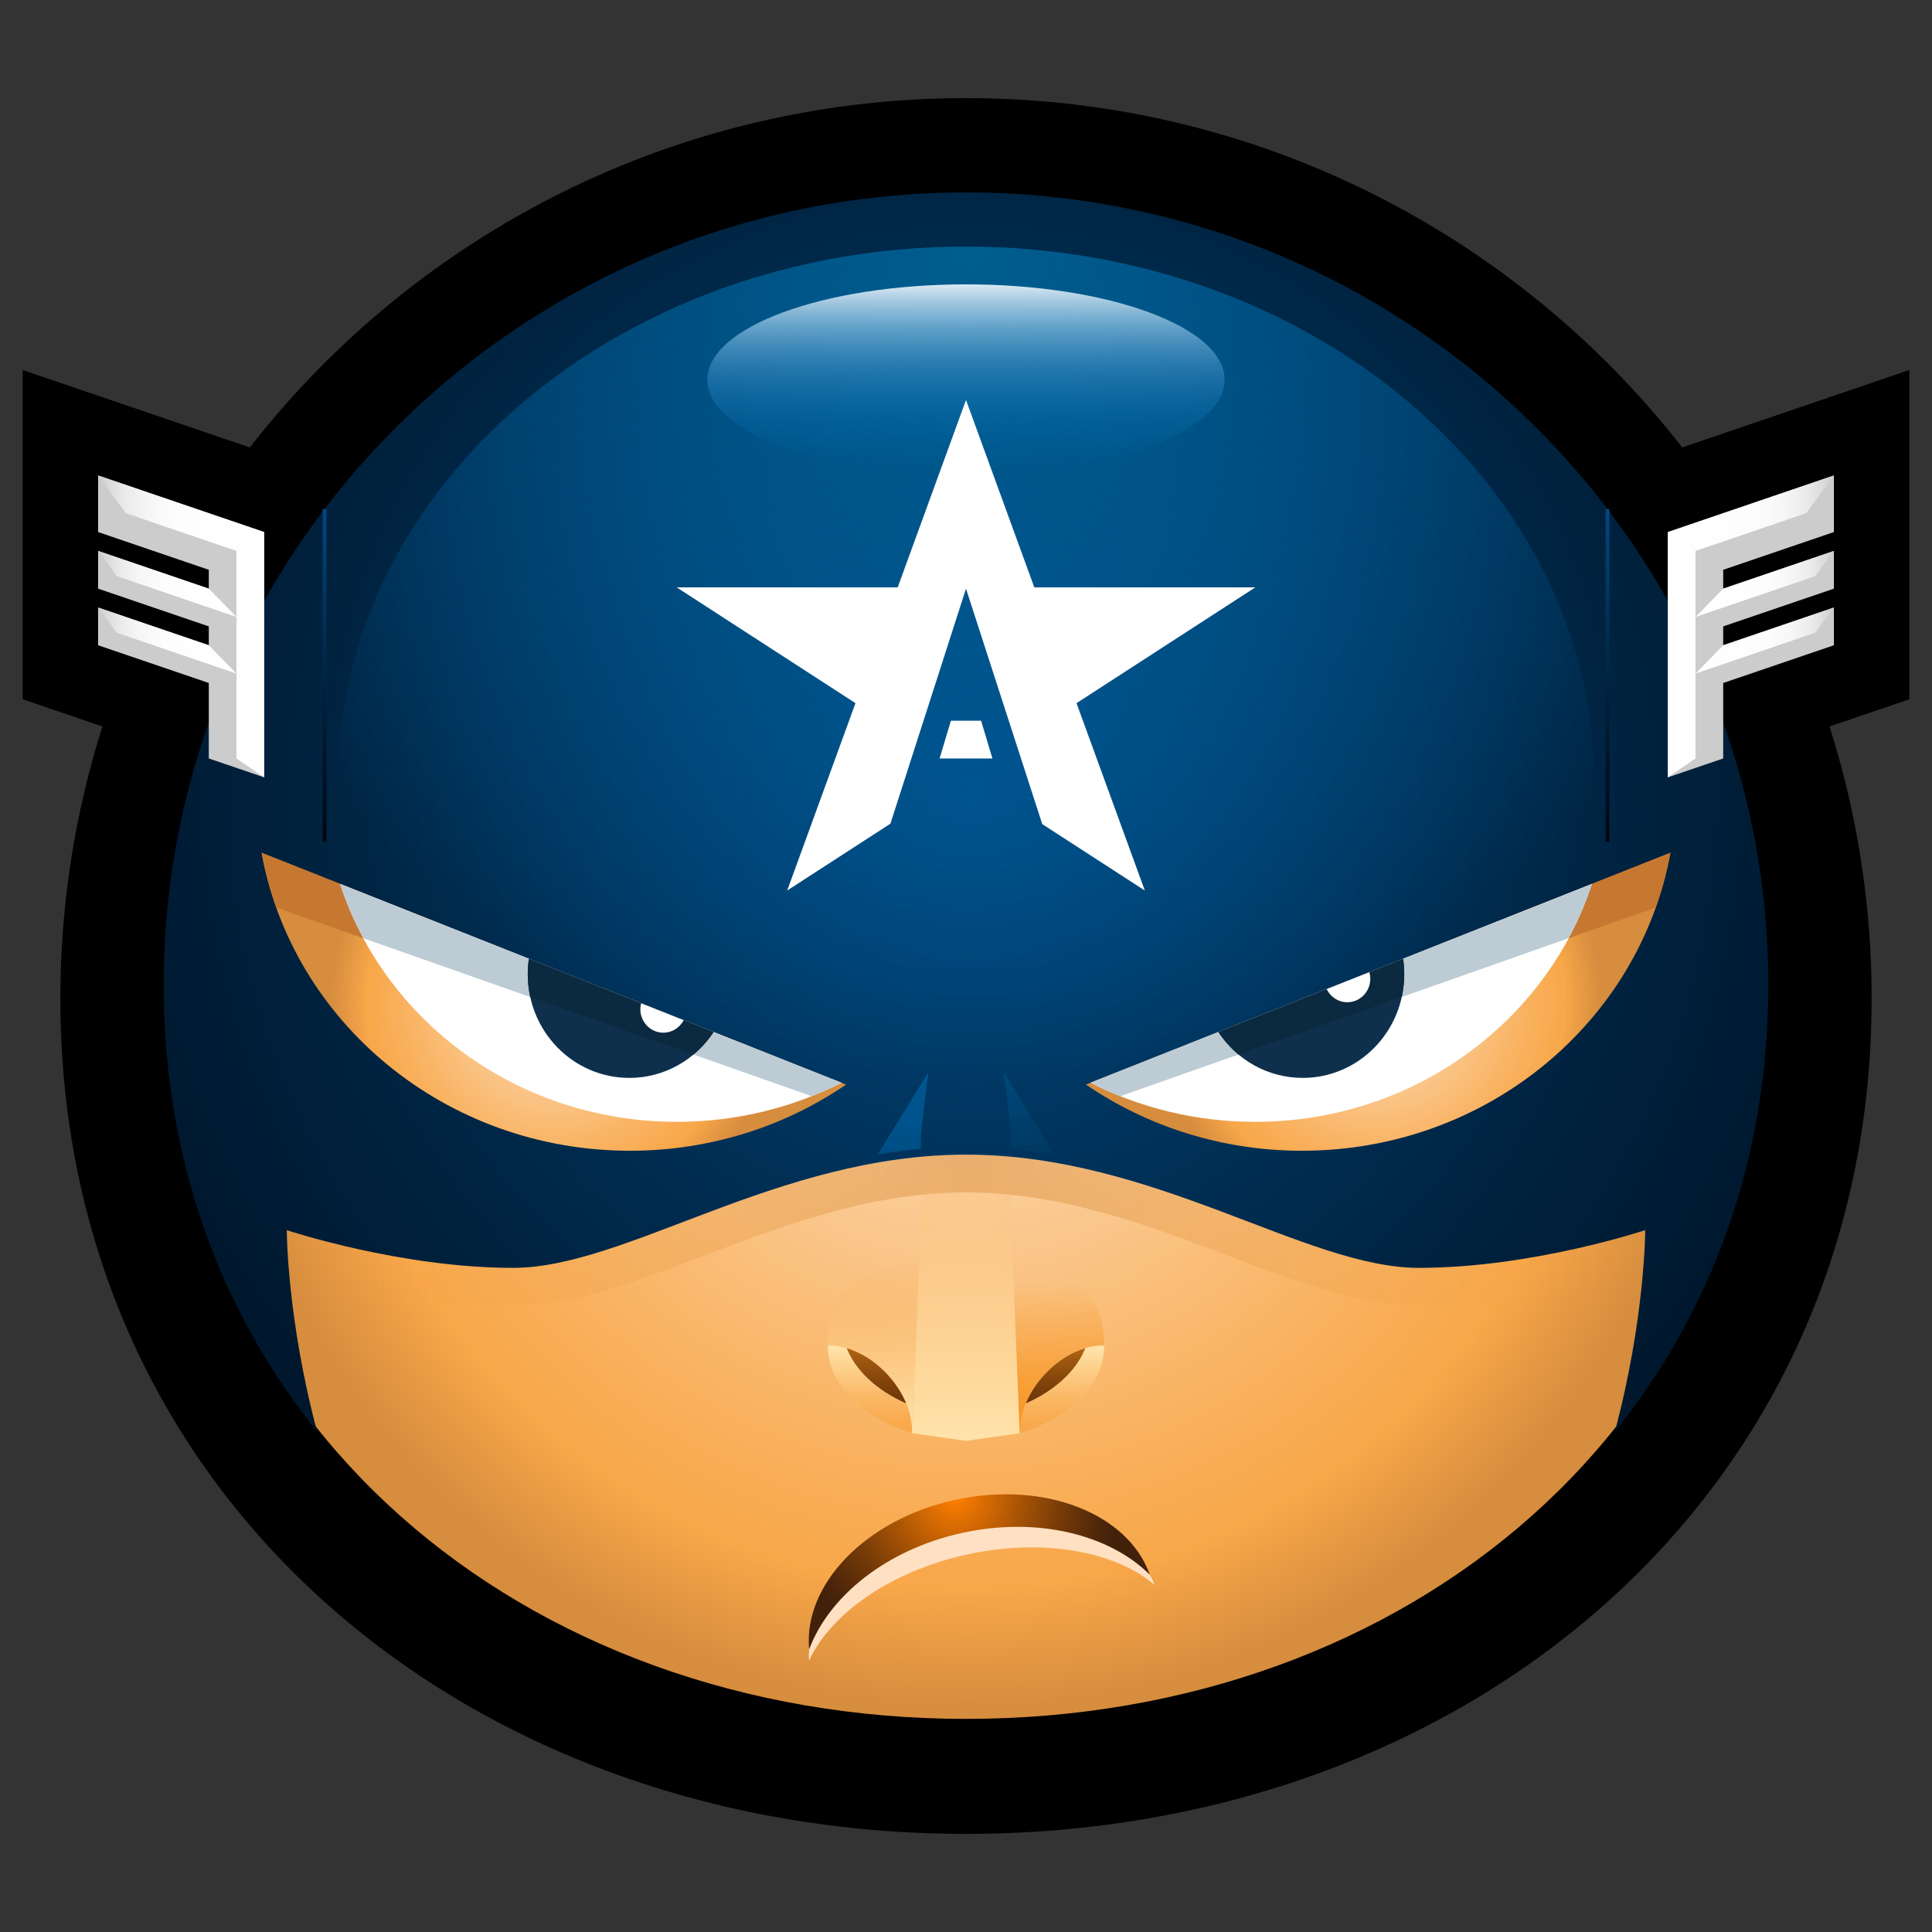 <svg xmlns="http://www.w3.org/2000/svg" enable-background="new 0 0 512 512" viewBox="0 0 512 512"><rect x="0" y="0" width="512" height="512" fill="#333333" stroke="none"/><polygon points="90 126.688 90 233.948 35.333 215.312 35.333 195.312 6 185.312 6 98.052"/><polygon points="422 126.688 422 233.948 476.667 215.312 476.667 195.312 506 185.312 506 98.052"/><path d="M496,264.677C496,396.498,388.548,486,256,486c-132.548,0-240-89.502-240-221.323C16,132.86,123.452,26,256,26
		C388.548,26,496,132.86,496,264.677z"/><radialGradient id="a" cx="256" cy="253.5" r="207.072" gradientUnits="userSpaceOnUse"><stop offset="0" stop-color="#fde6cc"/><stop offset=".242" stop-color="#fbd1a1"/><stop offset=".627" stop-color="#f9b362"/><stop offset=".81" stop-color="#f8a749"/><stop offset=".963" stop-color="#d68d3e"/></radialGradient><path fill="url(#a)" d="M468,261.122c0,115.787-94.916,194.402-212,194.402c-117.084,0-212-78.615-212-194.402
		c0-115.783,94.916-209.645,212-209.645C373.084,51.476,468,145.338,468,261.122z"/><linearGradient id="b" x1="79.615" x2="434.956" y1="326" y2="326" gradientUnits="userSpaceOnUse"><stop offset="0" stop-color="#f8a749" stop-opacity="0"/><stop offset=".5" stop-color="#d68d3e" stop-opacity=".5"/><stop offset="1" stop-color="#f8a749" stop-opacity="0"/></linearGradient><path fill="url(#b)" d="M376,336c-30,0-70-30-120-30s-90,30-120,30
		c-29.997,0-59.994-9.998-60-10l1,10c12.307,5.128,43.018,10,59,10c15.856,0,32.607-6.383,50.341-13.141
		C207.08,324.957,230.586,316,256,316s48.92,8.957,69.659,16.859C343.393,339.617,360.144,346,376,346c15.98,0,46.694-4.873,59-10
		l1-10C435.994,326.002,405.997,336,376,336z"/><radialGradient id="c" cx="257.637" cy="210.956" r="244.995" gradientUnits="userSpaceOnUse"><stop offset="0" stop-color="#00487f"/><stop offset=".019" stop-color="#00477d"/><stop offset=".683" stop-color="#002442"/><stop offset="1" stop-color="#00162b"/></radialGradient><path fill="url(#c)" d="M136,336c30,0,70-30,120-30s90,30,120,30
		s60-10,60-10s-0.002,23.211-8.036,53.394c25.566-31.771,40.661-72.056,40.661-118.254C468.625,145.083,373.429,51,256,51
		C138.571,51,43.375,145.083,43.375,261.14c0,46.198,15.096,86.483,40.661,118.254C76.002,349.21,76,326,76,326S106,336,136,336z"/><linearGradient id="d" x1="337.006" x2="425.179" y1="504.642" y2="504.642" gradientTransform="rotate(90 396.366 194.275)" gradientUnits="userSpaceOnUse"><stop offset="0" stop-color="#00487f"/><stop offset=".224" stop-color="#003864"/><stop offset=".749" stop-color="#001428"/><stop offset="1" stop-color="#000611"/></linearGradient><line x1="86" x2="86" y1="134.915" y2="223.088" fill="none" stroke="url(#d)" stroke-miterlimit="10"/><linearGradient id="e" x1="272.699" x2="272.699" y1="265.798" y2="320.747" gradientUnits="userSpaceOnUse"><stop offset="0" stop-color="#0071bc"/><stop offset=".224" stop-color="#0061a1"/><stop offset=".749" stop-color="#003d65"/><stop offset="1" stop-color="#002f4e"/></linearGradient><path fill="url(#e)" d="M265.961,284.132l2,16.216v4.127
			c3.889,0.359,7.717,0.872,11.477,1.525L265.961,284.132z" opacity=".5"/><linearGradient id="f" x1="239.301" x2="239.301" y1="297.447" y2="360.589" gradientUnits="userSpaceOnUse"><stop offset="0" stop-color="#0071bc"/><stop offset=".224" stop-color="#0061a1"/><stop offset=".749" stop-color="#003d65"/><stop offset="1" stop-color="#002f4e"/></linearGradient><path fill="url(#f)" d="M244.039,300.348l2-16.216
			L232.562,306c3.76-0.653,7.588-1.165,11.477-1.525V300.348z" opacity=".5"/><linearGradient id="g" x1="337.006" x2="425.179" y1="164.642" y2="164.642" gradientTransform="rotate(90 396.366 194.275)" gradientUnits="userSpaceOnUse"><stop offset="0" stop-color="#00487f"/><stop offset=".224" stop-color="#003864"/><stop offset=".749" stop-color="#001428"/><stop offset="1" stop-color="#000611"/></linearGradient><line x1="426" x2="426" y1="134.915" y2="223.088" fill="none" stroke="url(#g)" stroke-miterlimit="10"/><g><radialGradient id="h" cx="256.964" cy="66.122" r="223.481" gradientTransform="matrix(.979 0 0 1 5.36 0)" gradientUnits="userSpaceOnUse"><stop offset="0" stop-color="#005d8e"/><stop offset=".457" stop-color="#0067a5" stop-opacity=".543"/><stop offset="1" stop-color="#0071bc" stop-opacity="0"/></radialGradient><path fill="url(#h)" d="M422.511,207.307
		c0,78.408-74.553,80.974-166.511,80.974c-91.96,0-166.511-2.565-166.511-80.974c0-78.404,74.551-141.965,166.511-141.965
		C347.959,65.342,422.511,128.903,422.511,207.307z"/><linearGradient id="i" x1="256" x2="256" y1="72.636" y2="124.152" gradientUnits="userSpaceOnUse"><stop offset="0" stop-color="#fff"/><stop offset=".109" stop-color="#cce2f2" stop-opacity=".891"/><stop offset=".238" stop-color="#96c5e4" stop-opacity=".762"/><stop offset=".369" stop-color="#68abd7" stop-opacity=".631"/><stop offset=".499" stop-color="#4396ce" stop-opacity=".501"/><stop offset=".628" stop-color="#2686c6" stop-opacity=".372"/><stop offset=".755" stop-color="#117ac0" stop-opacity=".245"/><stop offset=".88" stop-color="#0473bd" stop-opacity=".12"/><stop offset="1" stop-color="#0071bc" stop-opacity="0"/></linearGradient><path fill="url(#i)" d="M324.542,100.63
		c0,13.959-30.688,25.272-68.542,25.272c-37.857,0-68.543-11.313-68.543-25.272c0-13.956,30.686-25.27,68.543-25.27
		C293.854,75.36,324.542,86.674,324.542,100.63z"/></g><g><polygon fill="#CCC" points="486 141 486 126 442 141 442 206 456.667 201 456.667 181 486 171 486 161 456.667 171 456.667 166 486 156 486 146 456.667 156 456.667 151"/><linearGradient id="j" x1="442" x2="486" y1="166" y2="166" gradientUnits="userSpaceOnUse"><stop offset="0" stop-color="#fff"/><stop offset=".515" stop-color="#fdfdfd"/><stop offset=".7" stop-color="#f6f6f6"/><stop offset=".833" stop-color="#ebebeb"/><stop offset=".939" stop-color="#dadada"/><stop offset="1" stop-color="#ccc"/></linearGradient><polygon fill="url(#j)" points="486 126 478.667 136 449.333 146 449.333 201 442 206 442 141"/><linearGradient id="k" x1="449.333" x2="486" y1="154.75" y2="154.75" gradientUnits="userSpaceOnUse"><stop offset="0" stop-color="#fff"/><stop offset=".515" stop-color="#fdfdfd"/><stop offset=".7" stop-color="#f6f6f6"/><stop offset=".833" stop-color="#ebebeb"/><stop offset=".939" stop-color="#dadada"/><stop offset="1" stop-color="#ccc"/></linearGradient><polygon fill="url(#k)" points="481.033 152.693 449.333 163.5 456.667 156 486 146"/><linearGradient id="l" x1="449.333" x2="486" y1="169.75" y2="169.75" gradientUnits="userSpaceOnUse"><stop offset="0" stop-color="#fff"/><stop offset=".515" stop-color="#fdfdfd"/><stop offset=".7" stop-color="#f6f6f6"/><stop offset=".833" stop-color="#ebebeb"/><stop offset=".939" stop-color="#dadada"/><stop offset="1" stop-color="#ccc"/></linearGradient><polygon fill="url(#l)" points="481.033 167.693 449.333 178.5 456.667 171 486 161"/><g><polygon fill="#CCC" points="26 141 26 126 70 141 70 206 55.333 201 55.333 181 26 171 26 161 55.333 171 55.333 166 26 156 26 146 55.333 156 55.333 151"/><linearGradient id="m" x1="858" x2="902" y1="166" y2="166" gradientTransform="matrix(-1 0 0 1 928 0)" gradientUnits="userSpaceOnUse"><stop offset="0" stop-color="#fff"/><stop offset=".515" stop-color="#fdfdfd"/><stop offset=".7" stop-color="#f6f6f6"/><stop offset=".833" stop-color="#ebebeb"/><stop offset=".939" stop-color="#dadada"/><stop offset="1" stop-color="#ccc"/></linearGradient><polygon fill="url(#m)" points="26 126 33.333 136 62.667 146 62.667 201 70 206 70 141"/><linearGradient id="n" x1="865.333" x2="902" y1="154.75" y2="154.75" gradientTransform="matrix(-1 0 0 1 928 0)" gradientUnits="userSpaceOnUse"><stop offset="0" stop-color="#fff"/><stop offset=".515" stop-color="#fdfdfd"/><stop offset=".7" stop-color="#f6f6f6"/><stop offset=".833" stop-color="#ebebeb"/><stop offset=".939" stop-color="#dadada"/><stop offset="1" stop-color="#ccc"/></linearGradient><polygon fill="url(#n)" points="30.967 152.693 62.667 163.5 55.333 156 26 146"/><linearGradient id="o" x1="865.333" x2="902" y1="169.75" y2="169.75" gradientTransform="matrix(-1 0 0 1 928 0)" gradientUnits="userSpaceOnUse"><stop offset="0" stop-color="#fff"/><stop offset=".515" stop-color="#fdfdfd"/><stop offset=".7" stop-color="#f6f6f6"/><stop offset=".833" stop-color="#ebebeb"/><stop offset=".939" stop-color="#dadada"/><stop offset="1" stop-color="#ccc"/></linearGradient><polygon fill="url(#o)" points="30.967 167.693 62.667 178.5 55.333 171 26 161"/></g><g><polygon fill="#FFF" points="285.288 186.344 332.677 155.656 274.101 155.656 256 106 237.899 155.656 179.323 155.656 226.712 186.344 208.611 236 235.967 218.285 256 156 276.209 218.398 303.389 236"/></g><polygon fill="#FFF" points="263 201 249 201 252 191 260 191"/></g><g><linearGradient id="p" x1="280.509" x2="280.509" y1="379.821" y2="339.801" gradientUnits="userSpaceOnUse"><stop offset="0" stop-color="#f7931e"/><stop offset="1" stop-color="#f7931e" stop-opacity="0"/></linearGradient><path fill="url(#p)" d="M268.391,334.039l1.824,45.782l0.11-0.051
			c-0.212-5.073,2.219-11.11,6.944-15.993c4.686-4.84,10.471-7.352,15.358-7.182C292.624,345.019,286.999,336.626,268.391,334.039z"/><linearGradient id="q" x1="281.47" x2="281.47" y1="356.961" y2="379.581" gradientUnits="userSpaceOnUse"><stop offset="0" stop-color="#ffe3ab"/><stop offset=".233" stop-color="#fdd18d"/><stop offset=".563" stop-color="#faba68"/><stop offset=".831" stop-color="#f9ac51"/><stop offset="1" stop-color="#f8a749"/></linearGradient><path fill="url(#q)" d="M292.627,356.605c0-0.003,0-0.007,0-0.01
			c-4.887-0.17-10.672,2.342-15.358,7.182c-4.725,4.882-7.157,10.919-6.944,15.993C283.474,375.782,292.627,366.911,292.627,356.605
			z"/><linearGradient id="r" x1="279.74" x2="279.74" y1="346.201" y2="371.12" gradientUnits="userSpaceOnUse"><stop offset="0" stop-color="#f7931e"/><stop offset=".207" stop-color="#d57c19"/><stop offset=".576" stop-color="#9e5710"/><stop offset=".851" stop-color="#7c400a"/><stop offset="1" stop-color="#6f3708"/></linearGradient><path fill="url(#r)" d="M287.616,357.282
			c-3.542,1.038-7.193,3.237-10.347,6.495c-2.422,2.502-4.237,5.306-5.406,8.129C279.495,368.53,285.189,363.356,287.616,357.282z"/><linearGradient id="s" x1="231.491" x2="231.491" y1="379.491" y2="333.709" gradientUnits="userSpaceOnUse"><stop offset="0" stop-color="#ffe3ab"/><stop offset=".168" stop-color="#fedfa4" stop-opacity=".832"/><stop offset=".413" stop-color="#fdd391" stop-opacity=".587"/><stop offset=".705" stop-color="#fbbf71" stop-opacity=".295"/><stop offset="1" stop-color="#f8a749" stop-opacity="0"/></linearGradient><path fill="url(#s)" d="M243.608,334.039l-1.824,45.782l-0.11-0.051
			c0.212-5.073-2.218-11.11-6.944-15.993c-4.685-4.84-10.472-7.352-15.357-7.182C219.375,345.019,225,336.626,243.608,334.039z"/><linearGradient id="t" x1="230.53" x2="230.53" y1="356.961" y2="379.581" gradientUnits="userSpaceOnUse"><stop offset="0" stop-color="#ffe3ab"/><stop offset=".233" stop-color="#fdd18d"/><stop offset=".563" stop-color="#faba68"/><stop offset=".831" stop-color="#f9ac51"/><stop offset="1" stop-color="#f8a749"/></linearGradient><path fill="url(#t)" d="M219.373,356.605c0-0.003,0-0.007,0-0.01
			c4.885-0.17,10.672,2.342,15.357,7.182c4.727,4.882,7.157,10.919,6.944,15.993C228.526,375.782,219.373,366.911,219.373,356.605z"/><linearGradient id="u" x1="255.999" x2="255.999" y1="381.838" y2="304.498" gradientUnits="userSpaceOnUse"><stop offset="0" stop-color="#ffe3ab"/><stop offset=".261" stop-color="#ffe1a8" stop-opacity=".739"/><stop offset=".452" stop-color="#fedb9f" stop-opacity=".548"/><stop offset=".621" stop-color="#fdd28f" stop-opacity=".379"/><stop offset=".777" stop-color="#fbc478" stop-opacity=".223"/><stop offset=".923" stop-color="#f9b25c" stop-opacity=".077"/><stop offset="1" stop-color="#f8a749" stop-opacity="0"/></linearGradient><polygon fill="url(#u)" points="267.26 306 255.999 306 244.739 306 241.782 379.821 255.999 381.838 270.216 379.821"/><linearGradient id="v" x1="232.259" x2="232.259" y1="346.201" y2="371.12" gradientUnits="userSpaceOnUse"><stop offset="0" stop-color="#f7931e"/><stop offset=".207" stop-color="#d57c19"/><stop offset=".576" stop-color="#9e5710"/><stop offset=".851" stop-color="#7c400a"/><stop offset="1" stop-color="#6f3708"/></linearGradient><path fill="url(#v)" d="M224.382,357.282
			c3.542,1.038,7.194,3.237,10.348,6.495c2.421,2.502,4.236,5.306,5.406,8.129C232.503,368.53,226.812,363.356,224.382,357.282z"/><g><radialGradient id="w" cx="367.561" cy="265.48" r="62.51" gradientTransform="matrix(.979 0 0 1 5.36 0)" gradientUnits="userSpaceOnUse"><stop offset="0" stop-color="#fde6cc"/><stop offset=".242" stop-color="#fbd1a1"/><stop offset=".627" stop-color="#f9b362"/><stop offset=".81" stop-color="#f8a749"/><stop offset=".963" stop-color="#d68d3e"/></radialGradient><path fill="url(#w)" d="M345.044,304.96
			c48.898,0,89.521-34.105,97.622-78.96l-154.881,61.426C303.955,298.47,323.712,304.96,345.044,304.96z"/><path fill="#FFF" d="M289.005,286.945c13.02,6.604,27.848,10.352,43.589,10.352c41.903,0,77.376-26.512,89.318-63.066
			L289.005,286.945z"/><path fill="#C67830" d="M442.667,226l-20.754,8.232c-1.637,5.008-3.73,9.818-6.204,14.406l23.065-8.127
			C440.443,235.824,441.767,230.984,442.667,226z"/><path fill="#BDCCD4" d="M364.297,257.081l-75.291,29.864c2.564,1.302,5.197,2.483,7.894,3.556l118.81-41.864
			c2.474-4.588,4.567-9.399,6.204-14.406L364.297,257.081z"/><path fill="#0F304C" d="M345.226,285.655c14.864,0,26.914-12.307,26.914-27.489c0-1.385-0.103-2.746-0.296-4.076l-48.953,19.416
			C327.725,280.834,335.924,285.655,345.226,285.655z"/><path fill="#0B293F" d="M322.89,273.505c1.481,2.245,3.281,4.252,5.329,5.96l43.257-15.242c0.43-1.95,0.664-3.976,0.664-6.058
			c0-1.385-0.103-2.746-0.296-4.076L322.89,273.505z"/><path fill="#FFF" d="M357.046,265.606c3.367,0,6.097-2.788,6.097-6.227c0-0.605-0.089-1.187-0.246-1.741l-11.317,4.488
			C352.574,264.186,354.645,265.606,357.046,265.606z"/></g><g><radialGradient id="x" cx="144.439" cy="265.48" r="62.51" gradientTransform="matrix(.979 0 0 1 5.36 0)" gradientUnits="userSpaceOnUse"><stop offset="0" stop-color="#fde6cc"/><stop offset=".242" stop-color="#fbd1a1"/><stop offset=".627" stop-color="#f9b362"/><stop offset=".81" stop-color="#f8a749"/><stop offset=".963" stop-color="#d68d3e"/></radialGradient><path fill="url(#x)" d="M166.956,304.96
			c-48.898,0-89.521-34.105-97.623-78.96l154.881,61.426C208.045,298.47,188.288,304.96,166.956,304.96z"/><path fill="#FFF" d="M222.995,286.945c-13.02,6.604-27.848,10.352-43.589,10.352c-41.903,0-77.376-26.512-89.318-63.066
			L222.995,286.945z"/><path fill="#C67830" d="M69.333,226l20.754,8.232c1.637,5.008,3.73,9.818,6.204,14.406l-23.065-8.127
				C71.557,235.824,70.233,230.984,69.333,226z"/><path fill="#BDCCD4" d="M147.703,257.081l75.291,29.864c-2.564,1.302-5.197,2.483-7.894,3.556l-118.81-41.864
			c-2.474-4.588-4.567-9.399-6.204-14.406L147.703,257.081z"/><path fill="#0F304C" d="M166.774,285.655c-14.864,0-26.914-12.307-26.914-27.489c0-1.385,0.103-2.746,0.296-4.076l48.953,19.416
			C184.275,280.834,176.076,285.655,166.774,285.655z"/><path fill="#0B293F" d="M139.86,258.166c0,2.082,0.234,4.108,0.664,6.058l43.257,15.242c2.048-1.708,3.848-3.715,5.329-5.96
			l-48.953-19.416C139.963,255.419,139.86,256.781,139.86,258.166z"/><path fill="#FFF" d="M169.898,265.885c-0.127,0.5-0.202,1.023-0.202,1.562c0,3.44,2.73,6.228,6.098,6.228
			c2.336,0,4.363-1.344,5.387-3.315L169.898,265.885z"/></g><g><path fill="#FFE0C2" d="M256.227,411.979c20.244-4.436,39.33-0.863,49.773,8.057c-5.236-13.924-27.416-20.883-51.431-15.614
			c-24.012,5.264-41.245,20.864-40.173,35.691C220.153,427.645,235.985,416.414,256.227,411.979z"/><radialGradient id="y" cx="685.511" cy="278.484" r="55.228" gradientTransform="translate(-432.323 118.408)" gradientUnits="userSpaceOnUse"><stop offset="0" stop-color="#ff7f00"/><stop offset=".036" stop-color="#f57a01"/><stop offset=".308" stop-color="#a95405"/><stop offset=".534" stop-color="#713808"/><stop offset=".701" stop-color="#4f270a"/><stop offset=".791" stop-color="#42210b"/></radialGradient><path fill="url(#y)" d="M254.974,406.239
			c19.948-4.372,39.024,0.431,49.727,11.063c-5.703-16.201-27.987-25.006-51.647-19.812c-23.666,5.185-40.22,22.493-38.624,39.599
			C219.704,422.953,235.028,410.612,254.974,406.239z"/></g></g></svg>